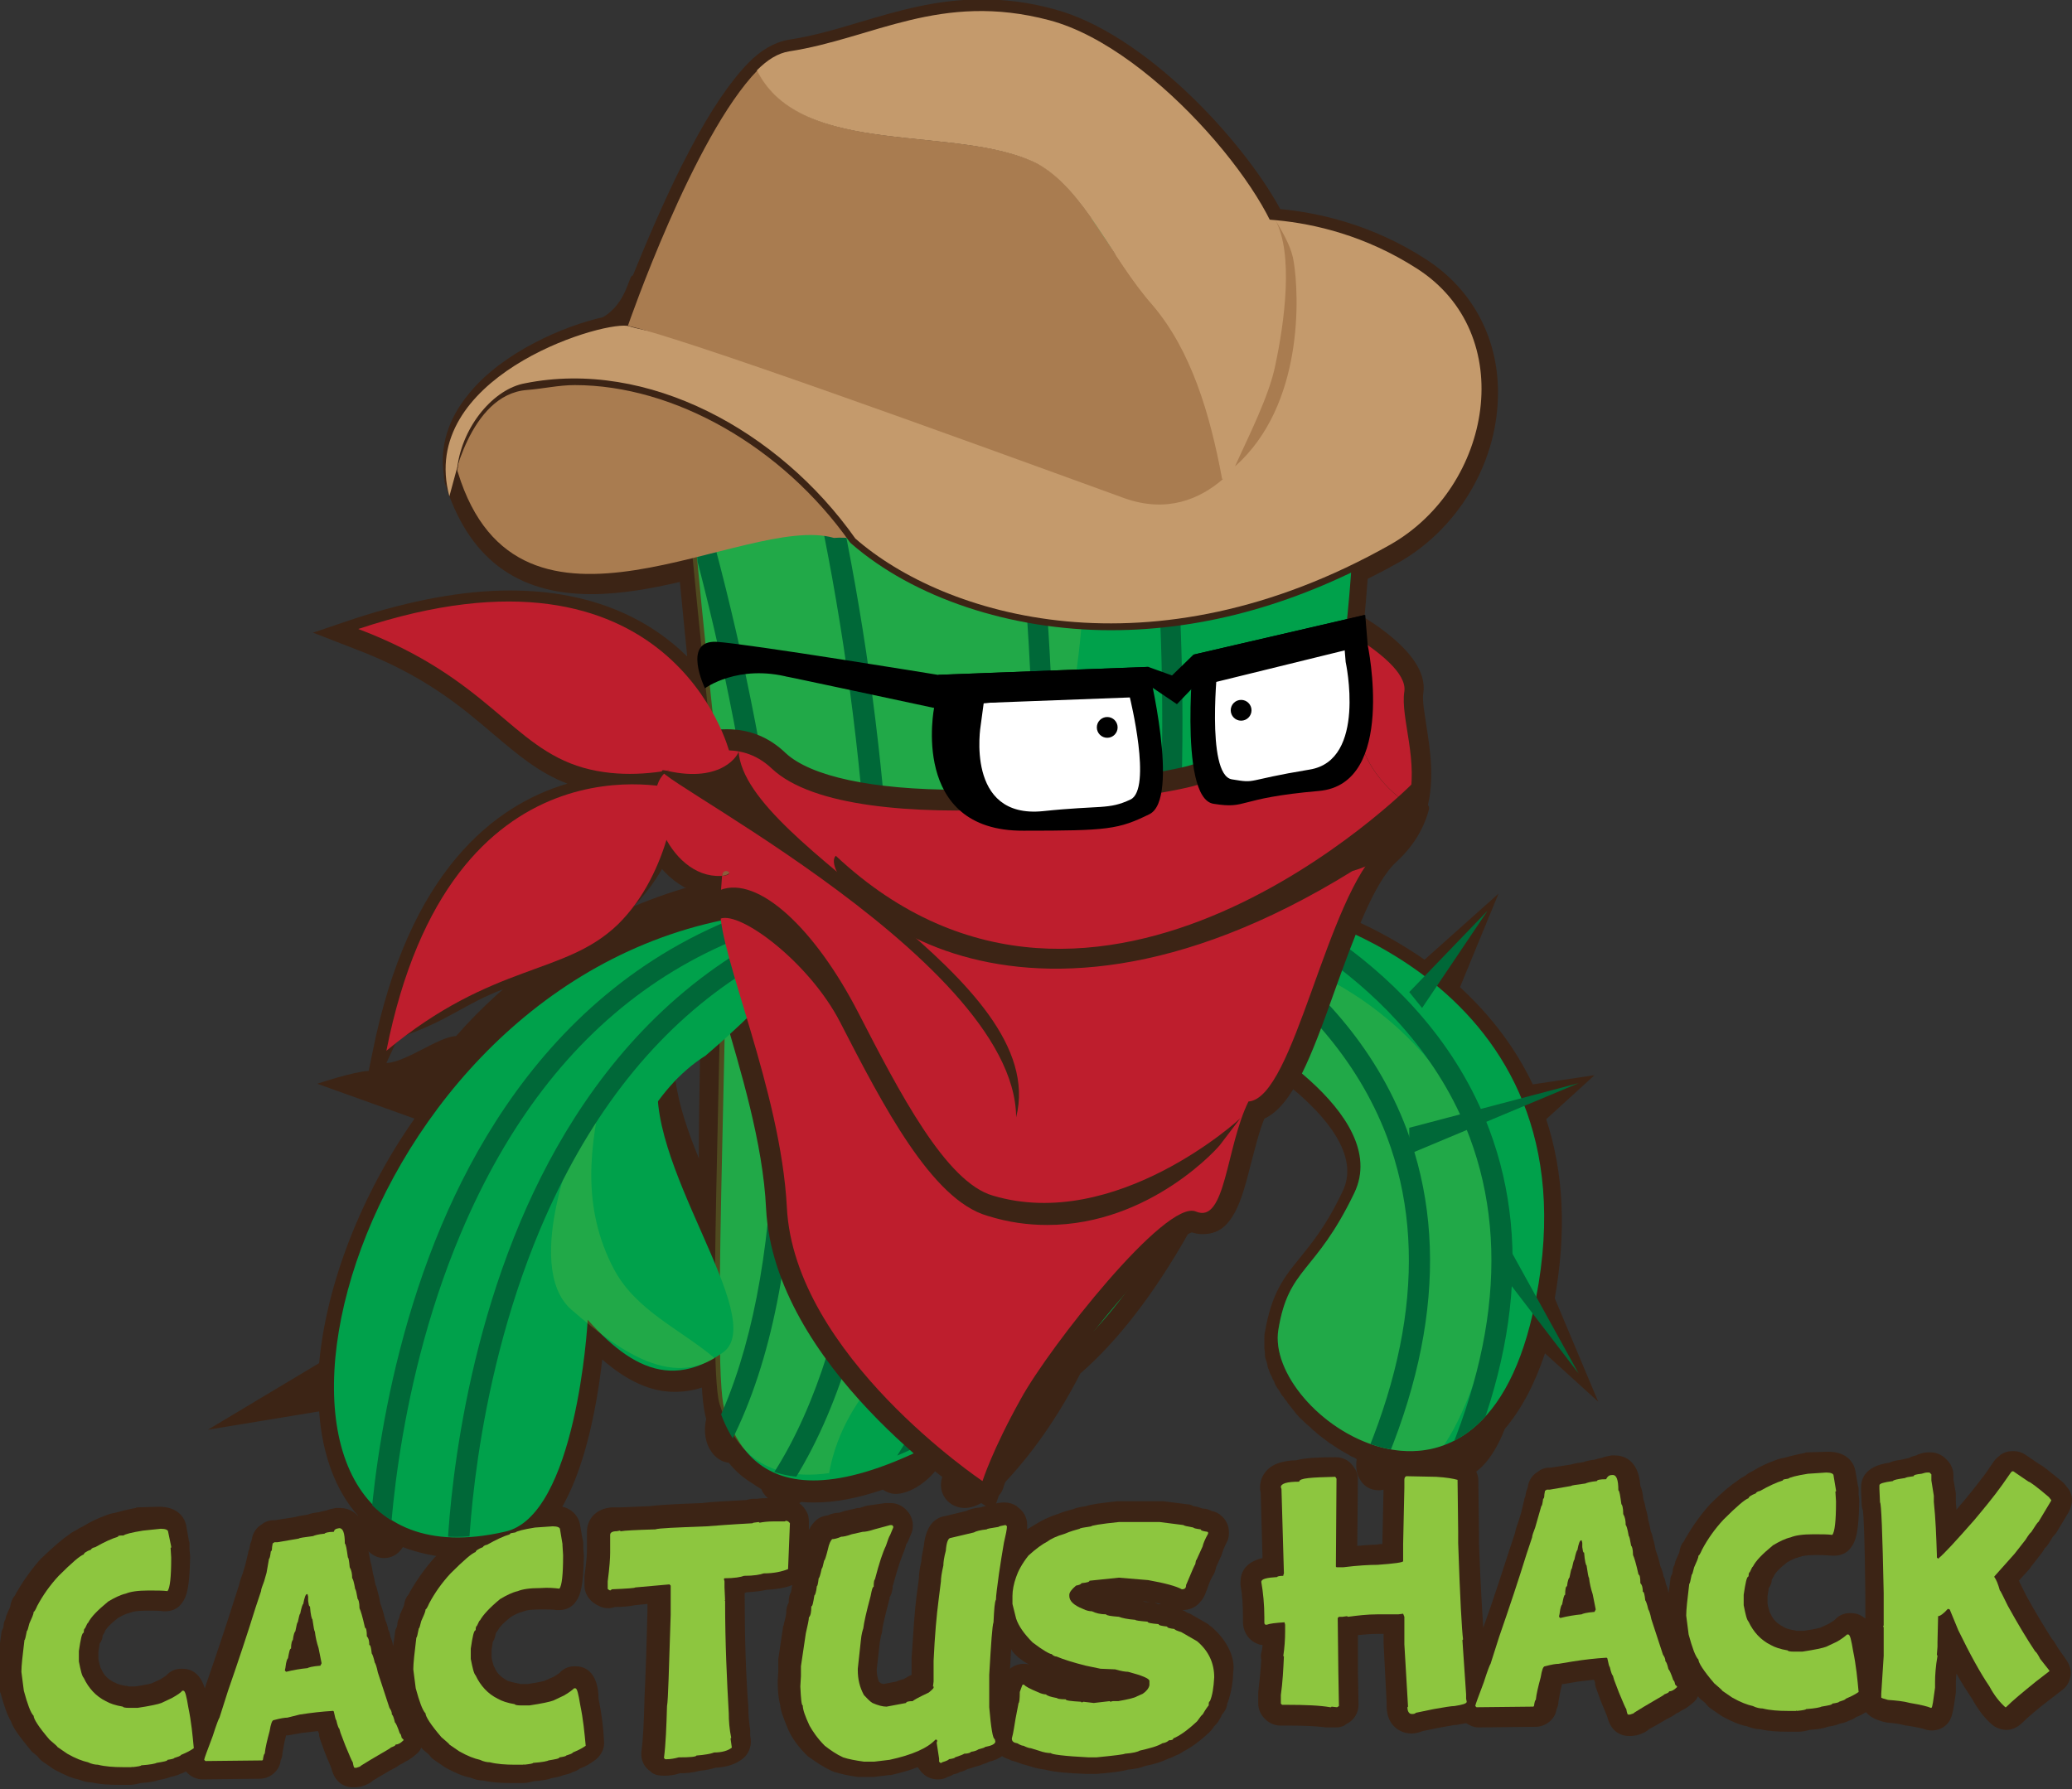 <?xml version="1.0" encoding="utf-8"?>
<!-- Generator: Adobe Illustrator 18.1.1, SVG Export Plug-In . SVG Version: 6.00 Build 0)  -->
<!DOCTYPE svg PUBLIC "-//W3C//DTD SVG 1.1//EN" "http://www.w3.org/Graphics/SVG/1.1/DTD/svg11.dtd">
<svg version="1.1" id="Layer_1" xmlns="http://www.w3.org/2000/svg" xmlns:xlink="http://www.w3.org/1999/xlink" x="0px" y="0px"
	 viewBox="0 0 338.9 292.7" enable-background="new 0 0 338.9 292.7" xml:space="preserve">
<rect x="0" y="0" width="338.9" height="292.7" fill="#333333" stroke="none"/>
<g>
	<g>
		<path fill="#3C2415" d="M94.1,272.6h-0.2c-0.9,0-1.8,0.4-2.4,1.1c-0.1,0.1-0.3,0.2-0.9,0.6L89,275c-0.1,0-0.6,0.2-2.7,0.5l-1.1,0
			c-0.2,0-0.3-0.1-0.5-0.1c-1.1-0.2-1.5-0.4-1.6-0.4c-0.1,0-0.2-0.1-0.2-0.1c-0.9-0.5-1.6-1.1-2-2.1c-0.1-0.1-0.1-0.2-0.2-0.4
			c0-0.2-0.2-0.5-0.3-1.3l0-1.2c0.1-0.7,0.2-1.1,0.2-1.3c0.3-0.4,0.4-0.9,0.5-1.4c0,0,0,0,0,0c0.1-0.2,0.3-0.4,0.4-0.6
			c0,0,0.3-0.7,2.1-2.1c0.7-0.4,1.3-0.7,1.8-0.8c0.2-0.1,0.4-0.1,0.6-0.2c0,0,0.6-0.2,2.3-0.2h0.3c1,0,1.8,0,2.4,0.1
			c0.1,0,0.3,0,0.5,0c1.1,0,2.1-0.5,2.7-1.4c0.8-1.1,1.2-2.6,1.3-7.4v-0.2c0-0.1-0.1-1.1-0.1-1.1c0-0.2,0-0.4,0-0.6l0-0.2
			c0-0.2,0-0.4-0.1-0.6l-0.4-2.3c-0.2-1.4-1.3-3.3-4.5-3.3c0,0-3.3,0.1-3.3,0.1c-0.2,0-0.4,0-0.5,0.1c-1.6,0.3-2.7,0.6-3.4,0.8
			c-0.7,0.1-1.2,0.3-1.7,0.5c-1.1,0.4-2.2,0.9-3.5,1.7c-0.4,0.2-0.8,0.4-1.1,0.6c-0.4,0.2-0.9,0.5-1.4,0.9c-0.9,0.6-2.2,1.7-4.4,3.8
			c0,0-0.1,0.1-0.1,0.1c-1.6,1.8-2.9,3.7-4,5.6c0,0.1-0.1,0.2-0.1,0.2c0,0.1-0.1,0.1-0.1,0.2c-0.4,0.4-0.6,1-0.7,1.6
			c0,0.1-0.1,0.4-0.4,1c-0.1,0.2-0.2,0.5-0.3,0.7c0,0.2-0.1,0.3-0.1,0.5c-0.2,0.3-0.3,0.7-0.3,1c0,0.2-0.1,0.4-0.1,0.5
			c-0.2,0.3-0.3,0.7-0.3,1c-0.1,0.8-0.2,1.5-0.3,2.1c-0.1-0.6-0.2-1-0.4-1.4c-0.1-0.5-0.2-1-0.4-1.3c-0.1-0.6-0.3-1.2-0.5-1.6
			c-0.3-1.3-0.6-2.2-0.8-2.7c-0.1-0.5-0.2-1.2-0.4-1.8c-0.1-0.4-0.2-0.9-0.4-1.3c-0.1-0.5-0.2-1.1-0.4-1.8c-0.1-0.6-0.2-1.3-0.4-1.9
			c-0.1-0.5-0.2-1-0.3-1.6c-0.1-0.8-0.2-1.6-0.5-2.2c-0.3-4.5-3-5-4.3-5c-0.2,0-0.3,0-0.5,0c-0.6,0.1-1.1,0.2-1.6,0.4
			c-0.5,0.1-0.9,0.2-1.3,0.3c-0.8,0.1-1.3,0.2-1.8,0.4c-0.7,0.1-1.4,0.2-2.1,0.4l-3.2,0.5l-0.2,0c-0.7,0-1.4,0.2-2,0.7l-0.3,0.2
			c-0.7,0.5-1.2,1.4-1.3,2.2l-0.1,0.4c-0.2,0.3-0.2,0.7-0.3,1.1c0,0,0,0.1,0,0.1c-0.1,0.2-0.2,0.4-0.2,0.6l-0.5,2.1l-0.4,1.3
			c-0.3,0.8-0.5,1.4-0.6,1.9l-0.8,2.5c-1.3,4.1-2.8,8.6-4.5,13.5l-0.3,0.9c-0.5-1.6-1.5-3.2-3.7-3.2l-0.2,0c-0.9,0-1.8,0.4-2.4,1.1
			c-0.1,0.1-0.3,0.2-0.9,0.6l-1.5,0.7c-0.1,0-0.6,0.2-2.7,0.5l-1.1,0c-0.2-0.1-0.3-0.1-0.5-0.1c-1.1-0.2-1.5-0.4-1.6-0.5
			c-0.1,0-0.2-0.1-0.3-0.1c-0.9-0.5-1.6-1.1-2-2.1c-0.1-0.1-0.1-0.2-0.2-0.4c0-0.2-0.2-0.5-0.3-1.3l0-1.2c0.1-0.7,0.2-1.1,0.2-1.3
			c0.3-0.4,0.5-0.9,0.5-1.4c0,0,0,0,0,0c0.2-0.2,0.3-0.4,0.4-0.7c0,0,0.3-0.7,2.1-2.1c0.7-0.4,1.3-0.7,1.8-0.8
			c0.2-0.1,0.4-0.1,0.6-0.2c0,0,0.6-0.2,2.3-0.2h0.3c1,0,1.8,0,2.4,0.1c0.2,0,0.3,0,0.4,0c1.1,0,2.1-0.5,2.7-1.4
			c0.8-1.1,1.2-2.6,1.3-7.4l0-0.2c0-0.1-0.1-1.1-0.1-1.1c0-0.2,0-0.4,0-0.6l0-0.2c0-0.2,0-0.4-0.1-0.6l-0.4-2.3
			c-0.2-1.4-1.3-3.3-4.5-3.3c0,0-3.3,0.1-3.3,0.1c-0.2,0-0.4,0-0.5,0.1c-1.6,0.3-2.7,0.6-3.4,0.8c-0.7,0.1-1.2,0.3-1.7,0.5
			c-1.1,0.4-2.2,0.9-3.5,1.7c-0.4,0.2-0.8,0.4-1.1,0.6c-0.4,0.2-0.9,0.5-1.4,0.9c-0.9,0.6-2.2,1.7-4.4,3.8c0,0-0.1,0.1-0.1,0.1
			c-1.6,1.8-2.9,3.7-4,5.6c0,0.1-0.1,0.2-0.1,0.2c0,0.1-0.1,0.1-0.1,0.2c-0.4,0.4-0.6,1-0.7,1.6c0,0.1-0.1,0.4-0.4,1
			c-0.1,0.2-0.2,0.5-0.3,0.7c0,0.2-0.1,0.3-0.1,0.5c-0.2,0.3-0.3,0.7-0.3,1c0,0.2-0.1,0.4-0.1,0.5c-0.2,0.3-0.3,0.7-0.3,1
			c-0.4,2.7-0.6,4.5-0.6,5.7c0,0.1,0,0.3,0,0.4l0.4,3.1c0,0.1,0,0.3,0.1,0.4c0.6,2.2,1.1,3.6,1.7,4.6c0.4,1.2,1.4,2.5,3.2,4.7
			c0.1,0.2,0.3,0.3,0.5,0.5c0.4,0.3,0.6,0.5,0.7,0.6c0.2,0.3,0.5,0.6,0.8,0.8l1.6,1.1c0.1,0.1,0.2,0.1,0.3,0.2
			c1.5,0.8,2.8,1.4,3.9,1.6c0.8,0.3,1.5,0.5,2.2,0.5c1.3,0.3,2.8,0.4,4.4,0.4c0,0,1.6,0,1.6,0c0.1,0,0.2,0,0.3,0
			c0.4,0,1-0.1,1.7-0.3c1.3-0.1,2.2-0.2,3-0.5c0.5-0.1,1.2-0.2,1.9-0.5c0.5-0.1,1-0.2,1.6-0.5c0.3-0.1,0.6-0.2,0.9-0.4
			c0,0,0.1,0.1,0.1,0.1l0.2,0.2c0.6,0.6,1.5,1,2.4,1c0,0,9.4-0.1,9.4-0.1c0.9,0,1.8-0.4,2.4-1l0.1-0.1c0.5-0.5,0.8-1.1,0.9-1.8
			c0,0,0,0,0-0.1c0.2-0.4,0.3-0.8,0.3-1.2c0.1-0.5,0.2-1.4,0.6-2.9c0.1,0,0.2,0,0.3,0l2.3-0.4c0.9-0.1,1.7-0.2,2.6-0.3
			c0.1,0.2,0.2,0.4,0.2,0.6l0,0.2c0,0.1,0.1,0.2,0.1,0.4l0.8,2.2c0.5,1.3,0.9,2.1,1.1,2.7c0.7,2.8,2.7,3.1,3.5,3.1c0,0,0.4,0,0.4,0
			c0.3,0,0.6-0.1,0.9-0.1l0.6-0.2c0.5-0.2,1-0.4,1.4-0.8c0.2-0.1,0.5-0.3,1-0.6l1.7-1c0.6-0.3,1.2-0.6,1.7-1
			c0.3-0.1,0.6-0.3,0.9-0.5c0.7-0.3,1.3-0.8,2-1.4c0.3-0.3,0.5-0.6,0.6-0.9c0,0,0.1,0.1,0.1,0.1c0.1,0.2,0.3,0.3,0.5,0.5
			c0.4,0.3,0.6,0.5,0.7,0.6c0.2,0.3,0.5,0.6,0.8,0.8l1.6,1.1c0.1,0.1,0.2,0.1,0.3,0.2c1.5,0.8,2.8,1.4,4,1.6
			c0.7,0.3,1.5,0.5,2.2,0.5c1.3,0.3,2.8,0.4,4.4,0.4c0,0,1.6,0,1.7,0c0.1,0,0.2,0,0.4,0c0.4,0,1-0.1,1.7-0.3
			c1.3-0.1,2.2-0.2,2.9-0.5c0.6-0.1,1.3-0.2,2-0.5c0.4-0.1,1-0.2,1.5-0.5c0.4-0.1,0.8-0.3,1.2-0.6c0.9-0.3,1.7-0.8,2.5-1.4
			c0.9-0.7,1.5-1.8,1.4-3c-0.1-2.2-0.4-4.6-0.9-7C97.9,276.1,97.4,272.6,94.1,272.6z"/>
		<path fill="#3C2415" d="M198.1,266.1c-0.2-0.1-0.3-0.2-0.5-0.4l-2.6-1.5c-0.3-0.2-0.6-0.3-0.9-0.4c-0.2-0.2-0.5-0.3-0.7-0.4
			c1.1,0,2.1-0.4,2.8-1.2c0.5-0.5,0.9-1.2,1.1-1.9l0.1-0.2c0-0.1,0.1-0.2,0.1-0.3c0.4-1.2,0.7-1.7,0.8-1.9c0.3-0.4,0.5-0.9,0.6-1.5
			l0.9-2c0.1-0.2,0.1-0.4,0.2-0.6c0,0,0.1-0.4,0.6-1.4c0.3-0.5,0.4-1,0.4-1.6v-0.2c0-0.9-0.4-1.8-1-2.4l-0.1-0.1
			c-0.5-0.5-1.1-0.8-1.7-0.9c-0.4-0.2-0.9-0.4-1.4-0.4c0,0-0.1,0-0.1,0c-0.3-0.1-0.6-0.2-0.9-0.3c-0.2,0-0.4-0.1-0.6-0.1
			c-0.3-0.2-0.7-0.3-1-0.3l-3.9-0.5c-0.2,0-0.3,0-0.5,0c0,0-6.7,0-6.7,0c-0.1,0-0.2,0-0.4,0c-2.7,0.3-4.2,0.5-5.1,0.8
			c-0.6,0.1-1.4,0.2-2.1,0.5c-0.7,0.2-1.6,0.4-2.5,0.8c-1.6,0.5-2.7,1.1-3.5,1.6c-0.5,0.3-1,0.6-1.5,0.9c0-0.3,0-0.5,0-0.8
			c0-1.1-0.6-2.2-1.5-2.8l-0.2-0.2c-0.6-0.4-1.3-0.6-2-0.6c0,0-0.1,0-0.2,0c-0.4,0-1.2,0.1-2,0.4c-0.5,0.1-1.1,0.2-1.7,0.4
			c-1,0.1-1.8,0.3-2.4,0.6l-3.3,0.8c-1.4,0.2-3.2,1.1-3.6,4.9c-0.2,1.1-0.4,1.9-0.4,2.5c-0.3,1.3-0.4,2.1-0.4,2.8l-0.4,3
			c-0.3,2.3-0.5,5.6-0.8,10c0,0.1,0,0.1,0,0.2l0,2.6c-0.5,0.2-0.9,0.5-1.3,0.7c-0.4,0.1-0.8,0.2-1.2,0.4l-2.1,0.4
			c-0.1,0-0.2-0.1-0.4-0.1c-0.1-0.1-0.2-0.2-0.3-0.2c-0.3-0.7-0.4-1.4-0.4-2.1l0.5-4.4c0.1-0.7,0.2-1,0.2-1.1
			c0.1-0.3,0.2-0.6,0.2-0.9c0-0.4,0.3-1.7,1.1-4.8c0-0.1,0.1-0.2,0.1-0.3c0-0.1,0-0.2,0-0.3c0.3-0.4,0.4-0.9,0.5-1.5
			c0-0.1,0-0.2,0-0.3c0-0.1,0.1-0.2,0.1-0.3c0.9-3.3,1.4-4.5,1.6-5c0.1-0.2,0.1-0.3,0.2-0.5c0.2-0.6,0.3-0.9,0.3-1
			c0.1-0.2,0.2-0.3,0.3-0.5l0.5-1.2c0.2-0.4,0.3-0.9,0.3-1.3v-0.2c0-0.9-0.4-1.8-1-2.4l-0.2-0.2c-0.6-0.6-1.5-1-2.4-1
			c0,0-0.4,0-0.4,0c-0.2,0-0.3,0-0.5,0l-2.8,0.4c-0.2,0-0.4,0.1-0.5,0.1c-0.6,0.2-0.9,0.3-0.9,0.3c-0.2,0-0.5,0-0.7,0.1l-1.8,0.4
			c-0.1,0-0.2,0.1-0.3,0.1c-0.5,0.2-0.7,0.2-0.8,0.2c-0.4,0-0.7,0.1-1.1,0.2c-0.3,0.1-0.4,0.2-0.5,0.2c-0.7,0.1-1.3,0.3-1.8,0.7
			c-0.6,0.5-1,1.1-1.3,1.7l0-1.3c0-0.7-0.1-1.3-0.5-1.9c-0.8-1.3-2.1-2-3.6-2c-0.2,0-0.4,0-0.6,0l-0.2,0l-1.6,0c-0.8,0-1.4,0-2,0.1
			c-0.1,0-0.2,0-0.3,0c-0.1,0-0.2,0-0.2,0c-0.5,0-0.9,0.1-1.2,0.2c-3.5,0.2-5.9,0.3-7.3,0.5c-5.9,0.2-7.7,0.4-8.5,0.5
			c-2.7,0.1-4.1,0.2-4.9,0.2c-0.1,0-0.3,0-0.4,0c-0.2,0-0.4,0-0.6,0l-0.3,0c-2.8,0.2-4.1,2.1-4.1,4l0,2.9c0,0.4,0,1.5-0.4,4.3
			c0,0.1,0,0.3,0,0.4l0,1.2c0,0.3,0,0.5,0.1,0.8c0.2,0.8,0.8,1.9,2.4,2.6c0.4,0.2,0.9,0.3,1.4,0.3c0.4,0,0.8-0.1,1.1-0.2
			c1.2,0,2.3-0.1,3.3-0.3v0l2-0.2l0,1.1c-0.3,11.8-0.5,14.1-0.5,14.5c0,0.1,0,0.3,0,0.4c-0.1,3.3-0.2,6.1-0.5,8.2
			c-0.1,1.3,0.4,2.5,1.5,3.2l0.2,0.2c0.6,0.4,1.2,0.5,1.9,0.5c0,0,0.3,0,0.3,0c0.7,0,1.5-0.1,2.4-0.4c1.1,0,2.2-0.1,3.2-0.4
			c1.1-0.1,2-0.3,2.6-0.5c1.9-0.1,3.4-0.6,4.5-1.5c0.9-0.7,1.4-1.9,1.3-3.1l-0.1-0.7c0-0.3,0-0.6,0-0.9c-0.2-1.3-0.3-2.4-0.3-3.5
			c0-0.1,0-0.1,0-0.2c-0.4-5.2-0.6-11.3-0.6-18.1c0,0,0-0.6,0-0.6c0.1,0,0.2-0.1,0.3-0.1c1.4-0.1,2.4-0.2,3.2-0.4
			c1.7-0.1,3.1-0.3,4.3-0.8c0,0.1-0.1,0.3-0.1,0.4c0,0.3-0.1,0.5-0.1,0.7c-0.3,0.5-0.4,1.1-0.4,1.6c0,0.1,0,0.1,0,0.2
			c-0.3,0.5-0.4,1-0.4,1.6c0,0,0,0.5-0.4,1.9c0,0.1,0,0.2-0.1,0.3l-0.8,5.4c0,0.2,0,0.3,0,0.5l0,1.5l-0.1,1.6c0,0.1,0,0.2,0,0.2
			c0,1.2,0.1,2.6,0.4,3.7c0.1,1.1,0.6,2.3,1.3,4c0.6,1.4,1.6,2.8,3.1,4.3c0.1,0.1,0.2,0.2,0.4,0.3c1.1,0.8,2.3,1.6,3.6,2.2
			c0.2,0.1,0.3,0.1,0.5,0.2c1,0.3,2.3,0.6,3.8,0.8c0.2,0,0.3,0,0.5,0c0,0,1.7,0,1.7,0c0.1,0,0.3,0,0.4,0l2.5-0.3c0.1,0,0.2,0,0.3,0
			c1.7-0.4,3.2-0.8,4.4-1.3c0.2,0.3,0.4,0.5,0.6,0.8l0.2,0.2c0.6,0.6,1.5,1,2.4,1c0,0,0.2,0,0.2,0c0.5,0,1-0.1,1.5-0.4
			c0.3-0.1,0.6-0.2,0.9-0.4c0.4-0.1,0.8-0.2,1.1-0.4c0.5-0.1,0.9-0.3,1.3-0.5c0.5-0.1,0.9-0.3,1.3-0.4c0.4-0.1,0.8-0.2,1.2-0.4
			c0.3-0.1,0.7-0.2,1-0.4c0.9-0.2,1.5-0.5,2.1-0.9c0.3,0.2,0.7,0.4,1.1,0.5c0.3,0.2,0.7,0.3,1.1,0.4c0.6,0.2,1,0.4,1.5,0.5l1,0.3
			c0.9,0.3,1.6,0.4,2.3,0.5c1.5,0.4,3.8,0.6,6.7,0.7c0.1,0,0.1,0,0.2,0c0,0,1.3,0,1.3,0c0.1,0,0.2,0,0.3,0c2.5-0.2,4.1-0.4,5.1-0.7
			c1.2-0.1,2.1-0.3,2.8-0.6c1.6-0.3,2.8-0.7,3.8-1.2c0.4-0.1,0.8-0.3,1.2-0.5c0.5-0.2,0.9-0.4,1.3-0.7c1.2-0.6,2.6-1.6,4.2-3.1
			c0.2-0.2,0.4-0.4,0.6-0.7c0.1-0.1,0.1-0.2,0.2-0.3c0.3-0.3,0.6-0.6,0.8-1c0.2-0.4,0.4-0.6,0.4-0.8c0.4-0.5,0.8-1,0.9-1.7
			c0,0,0-0.1,0-0.1c0.5-1.3,0.9-2.9,1-5c0-0.1,0-0.1,0-0.2C202.1,271.2,200.7,268.3,198.1,266.1z M186.7,261.9l0.7,0.1
			c0.2,0,0.5,0.1,0.7,0.1c0,0-0.1,0-0.1,0c-0.5,0-0.8,0-0.9-0.1C186.9,261.9,186.8,261.9,186.7,261.9z M189.3,262.4
			c-0.1-0.1-0.3-0.1-0.4-0.2c0.4,0.1,0.7,0.1,0.9,0.2C189.8,262.5,189.4,262.4,189.3,262.4z M166.5,271.1c0.1,0.1,0.3,0.2,0.4,0.3
			c0.5,0.4,1,0.7,1.4,0.9c-0.2,0-0.4-0.1-0.6-0.1c0,0-0.3,0-0.3,0c-0.8,0-1.6,0.3-2.2,0.8c0.1-1.3,0.1-2.3,0.2-3.2
			C165.7,270.4,166.1,270.7,166.5,271.1z"/>
		<path fill="#3C2415" d="M336.6,269.6c-0.3-0.5-0.6-1.1-1-1.5c-1.2-1.9-2.6-4.2-4.1-6.9c-0.5-1-0.9-1.8-1.2-2.4
			c0-0.1,0-0.1-0.1-0.2l1.9-2.1c0-0.1,0.1-0.1,0.1-0.2l1.8-2.3c0.1-0.1,0.1-0.2,0.2-0.3c0.1-0.2,0.2-0.3,0.2-0.4
			c0.3-0.2,0.5-0.5,0.7-0.8c0.3-0.5,0.5-0.8,0.6-1c0.2-0.2,0.4-0.5,0.6-0.7l2.1-3.5c0.3-0.6,0.5-1.3,0.5-1.9c0-0.8-0.3-1.5-0.8-2.1
			l-0.4-0.5c-0.1-0.1-0.3-0.3-0.4-0.4c-2-1.6-3-2.5-3.8-2.9l-2.2-1.5c-0.6-0.4-1.2-0.6-1.9-0.6c0,0-0.3,0-0.3,0
			c-0.7,0-1.3,0.2-1.9,0.6l-0.2,0.2c-0.3,0.2-0.6,0.5-0.9,0.9l-1.3,1.9c-1.5,2-3,3.9-4.4,5.5c-0.1,0.2-0.3,0.3-0.4,0.5
			c0-0.5-0.1-0.9-0.1-1.4l0-0.8c0-0.2,0-0.4,0-0.5l-0.4-2.3l0-0.7c0-0.9-0.4-1.8-1-2.4l-0.3-0.3c-0.6-0.6-1.5-1-2.4-1
			c0,0-0.4,0-0.4,0c-0.5,0-1.2,0.1-2,0.5c-0.4,0.1-0.8,0.2-1.1,0.4c-0.4,0.1-0.9,0.2-1.3,0.3c-0.7,0.1-1.4,0.2-2,0.5
			c-1.6,0.2-4.6,1-4.6,4l0,0.6c0,0,0.1,2.3,0.1,2.3c0,0.3,0.1,0.6,0.2,0.9c0.1,0.8,0.3,3.7,0.4,13.8l0,3.9c-0.6-0.5-1.3-0.9-2.4-0.9
			h-0.2c-0.9,0-1.8,0.4-2.4,1.1c-0.1,0.1-0.3,0.2-0.9,0.6l-1.5,0.7c-0.1,0-0.6,0.2-2.7,0.5l-1.1,0c-0.2,0-0.3-0.1-0.5-0.1
			c-1.1-0.2-1.5-0.4-1.6-0.5c-0.1,0-0.2-0.1-0.2-0.1c-0.9-0.5-1.6-1.1-2-2.1c-0.1-0.1-0.1-0.2-0.2-0.4c0-0.2-0.2-0.5-0.3-1.3l0-1.2
			c0.1-0.7,0.2-1.1,0.2-1.3c0.3-0.4,0.5-0.9,0.5-1.4c0,0,0,0,0,0c0.1-0.2,0.3-0.4,0.4-0.7c0,0,0.3-0.7,2.1-2.1
			c0.7-0.4,1.3-0.7,1.8-0.8c0.2-0.1,0.4-0.1,0.6-0.2c0,0,0.6-0.2,2.3-0.2h0.3c1.2,0,2,0.1,2.4,0.1c0.1,0,0.3,0,0.4,0
			c1.1,0,2.1-0.5,2.7-1.4c0.8-1.1,1.2-2.6,1.3-7.3c0,0,0-0.3,0-0.4l-0.1-0.9c0-0.2,0-0.4,0-0.6l0-0.2c0-0.2,0-0.4-0.1-0.6l-0.4-2.3
			c-0.2-1.4-1.3-3.3-4.5-3.3c0,0-3.3,0.1-3.3,0.1c-0.2,0-0.4,0-0.5,0.1c-1.6,0.3-2.7,0.6-3.4,0.8c-0.7,0.1-1.2,0.3-1.7,0.5
			c-1.1,0.4-2.2,0.9-3.5,1.7c-0.4,0.2-0.8,0.4-1.1,0.7c-0.4,0.2-0.9,0.5-1.4,0.9c-0.9,0.6-2.2,1.6-4.4,3.8c0,0-0.1,0.1-0.1,0.1
			c-1.6,1.8-2.9,3.7-4,5.6c0,0.1-0.1,0.2-0.1,0.2c0,0.1-0.1,0.1-0.1,0.2c-0.4,0.4-0.6,1-0.7,1.6c0,0.1-0.1,0.4-0.4,1
			c-0.1,0.2-0.2,0.5-0.3,0.7c0,0.2-0.1,0.3-0.1,0.5c-0.2,0.3-0.3,0.7-0.3,1c0,0.2-0.1,0.4-0.1,0.5c-0.2,0.3-0.3,0.7-0.3,1
			c-0.1,0.8-0.2,1.5-0.3,2.1c-0.1-0.6-0.2-1-0.4-1.4c-0.1-0.5-0.2-1-0.4-1.3c-0.1-0.6-0.3-1.2-0.5-1.6c-0.3-1.3-0.6-2.2-0.8-2.7
			c-0.1-0.5-0.2-1.2-0.4-1.8c-0.1-0.4-0.2-0.9-0.4-1.3c-0.1-0.5-0.2-1.1-0.4-1.8c-0.1-0.6-0.2-1.3-0.4-1.8c-0.1-0.5-0.2-1.1-0.4-1.6
			c-0.1-0.8-0.2-1.6-0.5-2.2c-0.3-4.5-3-5-4.2-5c0,0-0.1,0-0.1,0c-0.1,0-0.3,0-0.4,0c-0.6,0.1-1.1,0.2-1.6,0.4
			c-0.5,0.1-0.9,0.2-1.2,0.3c-0.8,0.1-1.3,0.2-1.8,0.4c-0.7,0.1-1.4,0.2-2.1,0.4l-3.2,0.5h-0.2c-0.7,0-1.4,0.2-2,0.7l-0.3,0.2
			c-0.7,0.5-1.2,1.4-1.3,2.2l-0.1,0.4c-0.2,0.3-0.2,0.7-0.3,1.1c0,0,0,0.1,0,0.1c-0.1,0.2-0.2,0.4-0.2,0.6l-0.5,2.1l-0.4,1.3
			c-0.3,0.8-0.5,1.4-0.6,2l-0.8,2.4c-1.3,4-2.7,8.4-4.4,13.1c-0.1-1.9-0.4-5.8-0.7-13.8l0-1.9l-0.1-8.4c0-1.3-0.8-2.5-2-3.1
			c-1-0.4-2.4-0.7-4.6-0.8c-0.1,0-0.1,0-0.2,0c0,0-4.9-0.1-5-0.1c-0.4,0-0.8,0.1-1.2,0.2c-1.5,0.6-2.5,2.1-2.5,3.8l0,1.2l-0.2,9.2
			c-0.3,0-0.6,0-0.9,0.1c-0.9,0-1.9,0.1-3.2,0.2l0.1-10.8c0-0.8-0.2-1.5-0.7-2.1l-0.2-0.3c-0.6-0.8-1.6-1.3-2.7-1.3c0,0,0,0-0.1,0
			c-2.7,0-4.9,0.1-6.4,0.5c-1.1,0-2,0.2-2.7,0.4c-2.3,0.7-3.2,2.5-3.2,4c0,0.3,0,0.5,0.1,0.8l0.3,10.8c-3.1,0.7-3.6,2.7-3.6,3.9
			c0,0.2,0,0.4,0,0.5c0.3,1.6,0.4,3.3,0.4,5.3l0,0.7c0,1.7,1,3.2,2.6,3.7c0.2,0.1,0.4,0.1,0.6,0.1c0,0.5-0.1,0.9-0.2,1.3
			c-0.1,0.4-0.1,0.8,0,1.1c-0.1,1.8-0.3,3.6-0.5,5.4c0,0.1,0,0.3,0,0.4l0,1.4c0,0.9,0.4,1.8,1,2.4l0.2,0.2c0.6,0.6,1.5,1,2.4,1
			c0,0,1.4,0,1.4,0c2.6,0,4.6,0.1,6.1,0.3c0.2,0,0.4,0,0.6,0c0.2,0,0.3,0,0.5,0l0.2,0c0.1,0,0.2,0,0.3,0c0.5,0,1.1-0.1,1.5-0.4
			l0.3-0.2c1.2-0.6,1.9-1.8,1.9-3.1l-0.1-5.7l0-5.7c1-0.1,2.1-0.2,3.2-0.2l1,0l0,1.5c0,0.1,0.5,9.7,0.5,9.7c0,0.2,0,0.4,0,0.6
			c0,3.1,2.1,4.5,4.1,4.5c0,0,0,0,0,0c0.6,0,1.3-0.2,1.8-0.4l2.4-0.5c2.2-0.4,2.8-0.5,2.8-0.5c0.1,0,0.2,0,0.3,0
			c0.6-0.1,1.1-0.2,1.6-0.3c0.6,0.4,1.3,0.7,2,0.7c0,0,9.4-0.1,9.4-0.1c0.9,0,1.8-0.4,2.4-1l0.1-0.1c0.5-0.5,0.8-1.1,0.9-1.8
			c0,0,0,0,0,0c0.2-0.4,0.3-0.8,0.3-1.2c0.1-0.5,0.2-1.4,0.6-2.9c0.1,0,0.2,0,0.3,0l2.3-0.4c0.9-0.1,1.7-0.2,2.6-0.3
			c0.1,0.2,0.2,0.4,0.2,0.6l0,0.2c0,0.1,0.1,0.3,0.1,0.4l0.8,2.2c0.5,1.3,0.9,2.1,1.1,2.7c0.7,2.8,2.7,3.1,3.5,3.1c0,0,0.4,0,0.4,0
			c0.3,0,0.6-0.1,0.9-0.1l0.6-0.2c0.5-0.2,1-0.4,1.4-0.8c0.2-0.1,0.5-0.3,1.1-0.6l1.7-1c0.6-0.3,1.2-0.6,1.7-1
			c0.3-0.1,0.6-0.3,0.9-0.5c0.7-0.3,1.3-0.8,2-1.4c0.3-0.3,0.5-0.6,0.6-0.9c0,0,0.1,0.1,0.1,0.1c0.1,0.2,0.3,0.3,0.5,0.5
			c0.4,0.3,0.6,0.5,0.7,0.6c0.2,0.3,0.5,0.6,0.8,0.8l1.6,1.1c0.1,0.1,0.2,0.1,0.3,0.2c1.5,0.8,2.8,1.4,4,1.6
			c0.8,0.3,1.5,0.5,2.2,0.5c1.3,0.3,2.8,0.4,4.4,0.4c0,0,1.6,0,1.6,0c0.1,0,0.2,0,0.4,0c0.4,0,1-0.1,1.7-0.3
			c1.3-0.1,2.2-0.2,2.9-0.5c0.6-0.1,1.3-0.2,2-0.5c0.4-0.1,1-0.2,1.5-0.5c0.4-0.1,0.8-0.3,1.2-0.6c0.6-0.2,1.1-0.5,1.6-0.8
			c0.9,1.1,2.3,1.4,2.9,1.6c0.2,0,0.4,0.1,0.5,0.1c1.1,0.1,2.1,0.2,3.1,0.5c0.1,0,0.1,0,0.2,0c1.9,0.3,2.5,0.5,2.6,0.5
			c0.5,0.2,1,0.3,1.5,0.3c0,0,0,0,0,0c0.6,0,1.3-0.2,1.8-0.5c1.5-1,1.6-2.2,2.1-5.7c0-0.1,0-0.3,0-0.4l0-0.9c0-0.5,0-1.1,0.1-1.8
			c0.9,1.6,1.8,3,2.6,4.2c1,1.8,2.1,3.2,3.3,4.2c0.6,0.5,1.5,0.8,2.3,0.8c0,0,0,0,0,0c0.9,0,1.7-0.4,2.4-1c1-1,2.5-2.3,4.6-3.9
			l2.2-1.7c0.8-0.6,1.3-1.7,1.3-2.7c0-0.8-0.3-1.5-0.7-2.1L336.6,269.6z"/>
	</g>
	<path fill="#3C2415" d="M254.3,212.4c1.9-10.7,1.5-20.5-1.4-29.3l7.9-7.2l-10.1,1.5c-2.8-5.9-6.8-11.2-11.9-15.9l6.3-15.3L233,157
		c-3.9-2.7-7.8-4.8-10.9-6.2c1.5-3.6,3.6-7.7,5.8-9.8c2.5-2.3,4.2-5,5.1-8.1c1.3-4.7,0.5-9.4-0.1-13.2c-0.4-2.2-0.7-4.2-0.5-5.6
		c0.5-3.5-2.5-7.2-9.4-11.5c0.3-2.7,0.5-5.3,0.7-7.9c1.8-0.9,3.5-1.8,5.1-2.7c9.5-5.4,15.9-15.9,16.2-26.9c0.3-9.4-4-17.7-11.8-22.7
		c-8.8-5.7-17.6-7.6-23.8-8.2c-6.2-11.4-22.3-28.8-37-32.7c-4-1.1-7.9-1.6-11.8-1.6c-7.5,0-13.8,1.9-19.9,3.7
		c-4,1.2-7.7,2.3-11.7,2.9c-2.3,0.4-4.6,1.7-6.7,3.9c-2.9,3-6.1,7.7-9.4,14l-1.4,2.7c-3.2,6.4-6,13.1-8,18c-0.6-0.4-0.9,4.5-4.9,6.8
		c-6.3,1.4-16.4,5.7-21.9,12.5c-3.4,4.1-4.8,8.6-4.1,13.3l0,0.2c0,0.2,0,0.4,0.1,0.6l0,0.2l0,0.1c3.8,12.4,11.7,18.4,24,18.4
		c4.8,0,9.8-0.9,14.5-2c0.4,4.1,0.8,8.2,1.2,12.2c-5.9-5.8-15.1-10.8-29-10.8c-7.6,0-16.2,1.6-25.4,4.6l-6.8,2.3l6.7,2.6
		c11.4,4.3,17.4,9.4,22.8,14c3.9,3.3,7.4,6.3,12.1,8.1c-11.9,3.5-26,14.3-31.9,44.1l-0.6,2.9c-2.5,0.1-8.4,2.1-8.4,2.1l15.9,5.7
		c-8.7,12.4-14.4,27-15.6,40L34,233.9l18.2-3c0.5,7.1,2.7,12.9,6.3,17c-0.1,2.5,0.5,4.5,1.6,5.7c0.7,0.8,1.7,1.3,2.7,1.3
		c1.1,0,2.3-0.5,3.1-1.8c1.3,0.5,2.7,0.9,4.1,1.2c0.5,0.1,1.1,0.2,1.6,0.3c0.2,0.3,0.4,0.5,0.6,0.8c0.8,0.8,1.9,1.3,3,1.3
		c1.6,0,2.9-0.8,3.7-2.1c1.5-0.2,2.9-0.4,4.4-0.7c10.5-2.1,14.1-21.5,15.2-31.5c4,3.5,7.9,5.3,11.8,5.3c1.5,0,3-0.2,4.5-0.7
		c0.2,3.2,0.5,4.4,0.7,5.1c0,0,0,0.1,0,0.1c-0.5,2.1,0,4.1,0.8,5.2c0.7,1.1,1.8,1.8,2.9,1.9c1.1,1.4,2.4,2.5,3.9,3.4
		c0.4,0.3,0.9,0.6,1.4,0.9c0.1,0.1,0.1,0.2,0.2,0.4c0.9,1.6,2.7,2.3,4.2,2.3c0.8,0,1.6-0.2,2.2-0.6c0.7,0.1,1.4,0.1,2.2,0.1
		c3.3,0,7-0.7,11.1-2.1c0.6,0.4,1.3,0.7,2.1,0.7c1.9,0,4.6-1.4,6.6-3.9c0.4,0.3,0.7,0.6,1.1,0.9c-0.4,1-0.4,2.1,0,3
		c0.6,1.4,2,2.3,3.6,2.3c0.7,0,1.6-0.2,2.7-0.8l2,1.3l1.1-3.2c0,0,0.1-0.4,0.4-1.1c4.7-4.9,9-11,12.7-18.2
		c6.2-5.4,12.1-13.1,17.6-22.8c0.5-0.3,0.8-0.4,1-0.4c0.6,0.2,1.2,0.3,1.8,0.3c4.4,0,5.6-5,7.1-10.9c0.7-2.7,1.4-5.5,2.3-7.8
		c2-0.8,3.6-2.8,4.9-5c5.2,4.3,11.1,10.9,8.2,16.8c-2.7,5.7-5,8.4-7,10.9c-2.6,3.2-4.6,5.7-5.7,12.1c-0.1,0.4-0.1,0.7-0.1,1.1l0,0.3
		c0,0.3,0,0.5,0,0.9c0,0.1,0,0.2,0,0.2c0,0.4,0.1,0.7,0.1,1.1l0,0.2c0,0.3,0.1,0.6,0.2,0.9l0.1,0.3c0.1,0.3,0.1,0.6,0.2,0.9l0.1,0.2
		c0.1,0.3,0.2,0.7,0.4,1l0.1,0.2c0.1,0.3,0.2,0.5,0.4,0.8l0.1,0.3c0.1,0.3,0.3,0.6,0.5,0.9l0.1,0.1c0.2,0.3,0.4,0.7,0.6,1l0.2,0.2
		c0.2,0.3,0.3,0.5,0.6,0.8l0.1,0.2c0.5,0.6,1,1.3,1.5,1.9l0.2,0.2c0.2,0.3,0.5,0.5,0.8,0.8l0.1,0.1c0.3,0.3,0.6,0.6,1,0.9
		c0.3,0.3,0.6,0.6,0.9,0.8l0.2,0.2c0.7,0.6,1.4,1.1,2.2,1.7c0.4,0.2,0.7,0.5,1.1,0.7l0.1,0.1c0.8,0.5,1.6,0.9,2.4,1.4
		c0.3,0.1,0.5,0.2,0.8,0.4c-0.2,1.4,0,2.6,0.7,3.6c0.7,1,1.7,1.5,2.9,1.5c1.6,0,3.2-1.1,4.3-3c0.5,0,1.1,0.1,1.6,0.1
		c0.7,0,1.5,0,2.2-0.1c0.9-0.1,1.7-0.3,2.6-0.5c0,0.1,0.1,0.1,0.1,0.1c0.6,0.9,1.5,1.3,2.6,1.3c2.9,0,5.7-3.9,7.2-7.9
		c2.7-3.2,4.9-7.3,6.6-12.4l8.7,7.9L254.3,212.4z M114.5,172.5c-0.1,6.1-0.2,11.8-0.2,17c-1.8-4.4-3.3-8.8-3.8-12.7
		C111.8,175.1,113.1,173.7,114.5,172.5z M110.1,138.5c1.5,1.4,3.2,2.4,5,2.9c0,1,0,2-0.1,3.1c-0.1,0-0.2,0.1-0.4,0.1
		c-3.7,0.9-7.4,2.2-11,3.7C106.3,145.6,108.5,142.3,110.1,138.5z M65.1,169.8c8.4-2.8,10.8-5.6,17.3-8c0,0,6.1-4.8,6.1-4.9
		c-5,3.6-9.7,7.8-13.9,12.6c-2.9,0.1-8.2,4.3-11.4,4.4L65.1,169.8z"/>
	<path fill="#00A14B" d="M211.4,149.1c0,0,51.5,11.9,39.3,65.8c-9.2,40.6-44,16.6-41.6,2.6c1.7-10.3,6-9,12.4-22.3
		c6.4-13.2-19.2-26.9-19.2-26.9L211.4,149.1z"/>
	<path opacity="0.24" fill="#8DC63F" d="M236.2,236.4c2.2-3.3,3.8-7.2,5-10.6c2.8-8.6,4.5-17.9,3.6-27c-1.9-19.7-18.2-37-36.9-42.3
		l-5.6,11.8c0,0,25.6,13.7,19.2,26.9c-6.4,13.3-10.7,12-12.4,22.3C207.5,227.1,223.2,241.3,236.2,236.4z"/>
	<polygon fill="#006838" points="230.5,162.3 243.3,149 232.6,164.9 	"/>
	<polygon fill="#006838" points="230.5,184.5 258.2,177.2 230.5,188.8 	"/>
	<polygon fill="#006838" points="247.1,204.6 258.2,224.7 247.1,210.2 	"/>
	<g>
		<defs>
			<path id="SVGID_1_" d="M211.4,149.1c0,0,51.5,11.9,39.3,65.8c-9.2,40.6-44,16.6-41.6,2.6c1.7-10.3,6-9,12.4-22.3
				c6.4-13.2-19.2-26.9-19.2-26.9L211.4,149.1z"/>
		</defs>
		<clipPath id="SVGID_2_">
			<use xlink:href="#SVGID_1_"  overflow="visible"/>
		</clipPath>
		<path clip-path="url(#SVGID_2_)" fill="#006838" d="M233.9,252.2l-3-1.6c13.2-24.3,16.4-46,9.5-64.5
			c-10.1-26.9-38.5-37.8-38.8-37.9l1.2-3.2c1.2,0.5,30.2,11.5,40.8,39.8C250.9,204.3,247.7,227,233.9,252.2z"/>
		<path clip-path="url(#SVGID_2_)" fill="#006838" d="M220.4,252.2l-3-1.6c13.2-24.3,16.4-46,9.5-64.5
			c-10.1-26.9-38.5-37.8-38.8-37.9l1.2-3.2c1.2,0.5,30.2,11.5,40.8,39.8C237.4,204.3,234.2,227,220.4,252.2z"/>
	</g>
	<path fill="#3C2415" d="M230.3,134.9c-0.7,0-1.3-0.2-1.9-0.6c-4.9-3.2-8.4-8.1-9.6-13.4c-0.6-0.5-1.1-1-1.4-1.4
		c-0.5-0.2-1-0.6-1.3-1c-0.7-0.9-0.9-2.2-0.5-3.3c1.8-5.1-4-11.8-6.4-13.9c-1.2-1.1-1.5-3-0.6-4.4c0.6-1,1.7-1.6,2.8-1.6
		c0.5,0,0.9,0.1,1.4,0.3c7.9,3.5,21.1,10.5,20,17.8c-0.2,1.2,0.2,3.2,0.5,5.3c0.6,3.9,1.4,8.8,0.1,13.6c-0.3,1-1.1,1.9-2.1,2.3
		C231.1,134.9,230.7,134.9,230.3,134.9z"/>
	<path fill="#BE1E2D" d="M229.7,113.1c0.8-5.9-18.1-14.3-18.1-14.3s10.3,9.2,7.3,17.6c1.3-0.1,1.5,2.6,3,1.8
		c0.5,5.4,3.8,10.3,8.4,13.3C232.2,124.7,229,117.4,229.7,113.1z"/>
	<path fill="#00A14B" d="M112.9,56.2c-2.6,10.3,4.2,61.8,5.6,80.4c1.3,18.6-2.3,86.7,0,94c3,9.4,12,23.1,52.6-5.9
		c40.6-29.1,61.5-152.2,44.4-176.2C198.4,24.6,116.3,38.3,112.9,56.2z"/>
	<path opacity="0.24" fill="#8DC63F" d="M157.8,215.7c8.5-6.8-0.9-19.7,6-28.2c8.5-10.3,11.1-23.9,0-32.5
		c15-38.8,25.7-93.7-14.2-117.9c-19.5,3.4-36,10.4-37.5,18.2c-2.6,10.3,4.2,61.8,5.6,80.4c1.3,18.6-2.3,86.7,0,94
		c1.8,5.7,5.9,13,17.9,11.3c0.9-4.8,2.8-9.1,6.1-13.5C145,222.6,152.7,220,157.8,215.7z"/>
	<g>
		<defs>
			<path id="SVGID_3_" d="M111.6,58.4l6,80.5c0,0-2.3,84.3,0,91.5c3,9.1,12,22.5,52.6-5.8c40.6-28.3,61.6-148,44.5-171.3
				C197.5,30,121,28.9,111.6,58.4z"/>
		</defs>
		<clipPath id="SVGID_4_">
			<use xlink:href="#SVGID_3_"  overflow="visible"/>
		</clipPath>
		<path clip-path="url(#SVGID_4_)" fill="#006838" d="M150.2,249.3l-1.7-2.9c42.3-24.4,47.2-125.4,37.2-185.9
			c-4-24.4-9-31.7-11.1-32.1l0.7-3.2c6.8,1.4,11.2,19.7,13.7,34.8c4.2,25.1,6.7,66,1.4,105.2C186.3,195.4,176,234.4,150.2,249.3z"/>
		<path clip-path="url(#SVGID_4_)" fill="#006838" d="M142.9,248.6l-2.5-2.2c16.4-17.8,26.5-53.8,28.3-101.5
			c1.6-43.8-4.1-83.2-10.1-101.3c-3.5-10.6-6.2-11.9-7-12.1l0.7-3.2c3.5,0.7,6.6,5.4,9.5,14.3C175.2,83.2,182.1,206.2,142.9,248.6z"
			/>
		<path clip-path="url(#SVGID_4_)" fill="#006838" d="M126.9,246.5l-2.8-2c14.6-19.3,20.9-56.1,17.7-103.7
			c-2.9-43.7-12.6-82.4-20.4-99.8c-4.5-10.2-7.4-11.2-8.2-11.3l0.4-3.3c3.5,0.4,7.1,4.8,10.9,13.3
			C142.2,78.8,161.6,200.6,126.9,246.5z"/>
		<path clip-path="url(#SVGID_4_)" fill="#006838" d="M116.9,240.6l-2.9-1.7c12.8-20.4,16-57.6,8.8-104.8
			c-6.6-43.3-19.6-81.1-28.9-97.8c-5.4-9.8-8.3-10.6-9.1-10.6l0.1-3.3c3.5,0.1,7.5,4.2,12,12.4C117.7,72.2,147.5,191.9,116.9,240.6z
			"/>
	</g>
	<path fill="#3C2415" d="M160.7,245.7c-0.7,0-1.3-0.2-1.9-0.6c-1.3-0.9-32.2-21.8-33.5-47.4c-0.5-10.7-4.2-22.7-7-32.3
		c-2.2-7.3-4-13.1-3.9-16.8c0-0.8,0.1-1.6,0.1-2.4c-5.1-1.4-8.6-6.2-10.1-11c-1.6-5.2-0.4-9.8,2.9-12c3.9-2.6,7.9-3.9,11.6-3.9
		c3.7,0,6.9,1.3,9.6,3.9c4.1,3.8,14.1,6,28.3,6c17.6,0,35.8-3.2,38.2-4.1c0.3-0.1,0.6-0.2,0.9-0.3c11.2-1.9,18.3-5.2,19.9-9.5
		c0.4-1.2,1.5-2.1,2.8-2.2c0.1,0,0.5-0.2,0.5,0c-1.8,10.3,2.8,22.6,11.3,18.5c1.3-0.6,3.7-0.5,3.3,0.9c-0.9,3.3-2.7,6.1-5.3,8.5
		c-3.7,3.3-7.1,12.8-10.1,21.1c-3.8,10.7-6.8,18.7-11.5,20.9c-0.9,2.2-1.5,4.8-2.2,7.4c-1.5,5.9-2.9,11.5-7.9,11.5c0,0,0,0,0,0
		c-0.6,0-1.2-0.1-1.8-0.3c-4.5,1.5-19.8,19.8-24.8,28.9c-4.4,7.9-6,12.8-6,12.9c-0.3,1-1.1,1.8-2.1,2.2
		C161.4,245.6,161.1,245.7,160.7,245.7z"/>
	<path fill="#A97C50" d="M86,62.7c-5.1,0.9-10.3,6.8-11.1,13.7c0,0.1,0,0.2-0.1,0.3c0,0.2,0,0.4,0.1,0.6c10,32.5,46.9,6.5,61.5,10.7
		c1.1-0.1,2.3,0,3.6,0.1C127.5,70.4,106,58.7,86,62.7z"/>
	<path fill="#8B5E3C" d="M118.3,139.1c0,1.1-0.1,2.5-0.2,4.2C120.6,143,119.6,140.9,118.3,139.1z"/>
	<path fill="#BE1E2D" d="M119.3,123c0,0-9.4-37.2-60.7-20.1c21.4,8.1,25,19.3,36.8,22.7C107.1,128.9,119.3,123,119.3,123z"/>
	<path fill="#BE1E2D" d="M110.7,129.1c0,0-37-10.2-47.5,42.8c17.6-14.6,29.1-12.2,37.9-20.7C109.8,142.6,110.7,129.1,110.7,129.1z"
		/>
	<path fill="#3C2415" d="M181.7,103.1c-16.4,0-32.3-5.3-42.5-14.2c-0.1-0.1-0.1-0.1-0.2-0.2C128,73.1,110.3,63,94,63
		c-2.6,0-5.2,0.6-7.8,0.8c-9.5,0.7-12.3,15.9-12.3,16c0,0,1.4,1.1,0.9,1.1c0,0-0.1-3.1-0.1-3.1c-0.5,0-1-0.4-1-1
		c-0.6-4.5,0.8-8.7,4.2-12.6c6.8-7.8,19.6-12,24.2-12c0.2,0,0.5,0,0.7,0c0.1,0,0.1,0,0.2,0c3.5,1,7.9,1.6,13.1,1.6c0,0,0,0,0,0
		c30.9,0,81.6-18.4,82.1-18.6c0.1,0,0.1,0,0.2-0.1c0.1,0,2.3-0.4,5.9-0.4c7,0,17.5,1.4,28.1,8.2c7.3,4.7,11.4,12.5,11.1,21.4
		c-0.3,10.4-6.4,20.5-15.5,25.7C212.7,98.7,197.1,103.1,181.7,103.1C181.7,103.1,181.7,103.1,181.7,103.1z"/>
	<path fill="#C49A6C" d="M231.7,43.9c-16.7-10.7-33.2-7.7-33.2-7.7s-68.9,25.2-95.9,17.1c-5-0.6-34.3,8.6-29.1,27.9
		c0-0.1,1.3-4.7,1.3-4.8c0.9-6.8,6-12.8,11.1-13.7c20-4,41.5,7.7,54,25.4c14.5,12.7,48.4,23.1,87.5,1
		C244.1,79.6,248.5,54.6,231.7,43.9z"/>
	<path fill="#A97C50" d="M169.8,26.8c-13.1-6.6-38.7-0.7-45.9-15.3c-10.5,10.8-21.2,41.8-21.2,41.8c9.4,2.1,51.8,17.5,81.2,28.2
		c7,2.5,12.4,0.1,16.1-3.1c-2-10.8-5.1-21.1-11.4-28.5C181.7,42.2,177.4,31.1,169.8,26.8z"/>
	<path fill="#C49A6C" d="M209.7,42.6C210,34.1,189.4,8,171.6,3.3c-17.8-4.7-28.8,3-42.5,5.1c-1.9,0.3-3.6,1.4-5.3,3.1
		c7.2,14.6,32.8,8.7,45.9,15.3c7.7,4.3,12,15.4,18.8,23.1c6.3,7.4,9.4,17.7,11.4,28.5C210,69.8,209.6,48.8,209.7,42.6z"/>
	<path fill="#A97C50" d="M208.6,59.7c-1,5.1-4.5,11.9-6.6,16.6c11.3-10,10.5-28.1,9.6-33.5c-0.3-2-1.3-4-3-6.8
		C211.6,41.5,210.1,52.7,208.6,59.7z"/>
	<path fill="#00A14B" d="M115.3,151.2C52.8,166.9,33,261.9,82.5,250.6c11.8-2.4,13.6-34.3,13.6-34.3s2-32.7,19.3-43.6
		C123,166.2,148.9,142.9,115.3,151.2z"/>
	<path fill="#00A14B" d="M107.9,175c-3.4,14.7,18.2,40.8,10.3,46.3c-9.8,6.8-17.4,1.1-26-10.2C83.6,199.8,109.6,167.5,107.9,175z"/>
	<path opacity="0.24" fill="#8DC63F" d="M100.4,207.6c-5.3-10.1-4-20-1.6-30.4c-4.8,7.6-13.4,29.9-5.4,37c9,7.9,16.5,12.1,23.5,8
		C111.2,217.4,104,214.4,100.4,207.6z"/>
	<g>
		<defs>
			<path id="SVGID_5_" d="M115.1,151.2c-62.5,15.6-82.3,110.6-32.9,99.3c11.8-2.4,13.6-34.3,13.6-34.3s2-32.7,19.3-43.6
				C122.8,166.1,148.6,142.8,115.1,151.2z"/>
		</defs>
		<clipPath id="SVGID_6_">
			<use xlink:href="#SVGID_5_"  overflow="visible"/>
		</clipPath>
		<path clip-path="url(#SVGID_6_)" fill="#006838" d="M60.2,256.1c0-0.3,0.4-28.1,12-55.6c10.8-25.6,33.7-56.2,81.6-56.5l0,3.4
			c-36.9,0.3-63.3,18.6-78.4,54.3c-11.4,26.9-11.8,54.1-11.8,54.4L60.2,256.1z"/>
		<path clip-path="url(#SVGID_6_)" fill="#006838" d="M73.1,255.5c0-0.3,0.4-28.1,12-55.6c10.8-25.6,33.7-56.2,81.6-56.5l0,3.4
			c-36.9,0.3-63.3,18.6-78.4,54.4c-11.3,26.9-11.7,54-11.7,54.3L73.1,255.5z"/>
	</g>
	<path fill="#BE1E2D" d="M221.9,118.3c-1.6,0.8-1.7-2-3-1.8c-1.7,4.8-7.8,9.3-22.5,11.7c-3.3,1.7-56.7,10.3-70.2-2.5
		c-5.2-4.9-11.9-2.9-17,0.4c-5.1,3.4,0,17.6,8.7,17.2c0.1,0,0.1,0,0.2,0c0.1-1.7,2.6-0.2,0,0c-0.1,1.6-0.3,3.4-0.3,5.4
		c-0.2,7.5,9.9,29.7,10.9,48.8c1.2,24.2,32,44.8,32,44.8s1.6-5.1,6.3-13.5c4.6-8.4,23.7-32.7,28.6-30.6c4.9,2.1,4.9-10.5,8.6-18
		c7.5-0.5,12.7-33.6,21.8-41.7c2.4-2.1,3.7-4.5,4.4-6.9C225.8,128.6,222.4,123.7,221.9,118.3z"/>
	<path fill="#3C2415" d="M136.7,140c-3.8,3.8,27.2,38,84.5,2.5c12.4-3.6,9.7-14.2,9.7-14.2S179.5,180.1,136.7,140z"/>
	<path fill="#3C2415" d="M166.2,182.8c-0.1-26.7-66.1-58.8-57.1-56.7c9.1,2.1,11.8-2.8,11.7-3.2C121.9,139,172,159.8,166.2,182.8z"
		/>
	<path fill="#3C2415" d="M171.3,200.4c-3.1,0-6.3-0.4-9.8-1.5c-9.1-2.6-17.1-18.1-24.1-31.7c-5-9.7-16.3-18.2-19.6-16.9l0-4.7
		c6.2-2.4,15.5,6.3,22.6,20.1c6.7,13,14.3,27.7,22,29.9c20.1,6,40.4-12.5,40.5-12.7l-3.2,4.2C199.7,187.3,188.3,200.4,171.3,200.4z"
		/>
	<g>
		<path fill="#8DC63F" d="M26.3,250.1c0.8,0,1.2,0.2,1.2,0.5L28,253l0,0.2h-0.1l0.1,1.6l0,0.2c0,3-0.2,4.8-0.6,5.3
			c-0.8-0.1-1.8-0.1-3.1-0.1c-1.8,0-3,0.2-3.7,0.5c-0.9,0.2-1.9,0.7-2.9,1.3c-1.7,1.4-2.8,2.5-3.3,3.5c-0.1,0-0.2,0.3-0.5,0.9
			c-0.1,0-0.2,0.2-0.2,0.7c-0.3,0-0.5,1-0.8,3l0,1.7c0.3,1.5,0.5,2.4,0.8,2.7c0.8,1.7,2,3,3.6,3.8c0.7,0.4,1.6,0.7,2.8,0.9
			c0,0.1,0.3,0.2,1,0.2l1.4,0c2-0.3,3.4-0.6,3.9-0.8l1.7-0.8c0.9-0.5,1.5-0.9,1.7-1.2h0.2c0.3,0,0.5,0.9,0.8,2.7
			c0.5,2.4,0.7,4.6,0.9,6.7c-0.7,0.5-1.4,0.8-2.1,1.1c-0.1,0.2-0.5,0.3-1.1,0.5c0,0.1-0.4,0.2-1.1,0.3c0,0.2-0.6,0.3-1.8,0.5
			c-0.1,0.1-1,0.3-2.5,0.4c0,0.1-0.5,0.2-1.5,0.3l0-0.1l-0.1,0.1l-1.4,0c-1.5,0-2.9-0.1-4.1-0.4c-0.4,0-1-0.1-1.6-0.4
			c-0.9-0.2-2-0.6-3.4-1.4l-1.6-1.1c0-0.1-0.5-0.5-1.3-1.2c-1.8-2.1-2.6-3.4-2.6-3.9c-0.5-0.5-1-1.9-1.6-4.1l-0.4-3.1
			c0-1,0.2-2.7,0.5-5.2c0.1,0,0.2-0.5,0.4-1.5c0.1,0,0.2-0.4,0.4-1.2c0.4-0.9,0.7-1.5,0.7-1.9c0.1,0,0.3-0.3,0.6-1
			c0.9-1.7,2.1-3.4,3.5-4.9c2.2-2.2,3.5-3.3,4.1-3.5c0-0.2,0.4-0.5,1.2-0.8c0-0.1,0.2-0.3,0.7-0.4c1.4-0.8,2.7-1.4,3.7-1.7
			c0-0.2,0.3-0.2,0.9-0.2c0.2-0.2,1.3-0.5,3.2-0.8L26.3,250.1z"/>
		<path fill="#8DC63F" d="M55.5,250L55.5,250c0.6,0,0.9,0.8,0.9,2.5c0.2,0.2,0.3,0.9,0.5,2.3c0.1,0,0.2,0.5,0.3,1.6
			c0.3,0.5,0.4,1.1,0.4,1.8c0.1,0,0.3,0.6,0.5,1.8c0.1,0,0.2,0.5,0.4,1.6c0.1,0,0.3,0.5,0.3,1.5c0.2,0.4,0.5,1.4,0.9,3.2
			c0.2,0,0.3,0.5,0.3,1.4c0.3,0.3,0.4,0.8,0.4,1.4c0.2,0,0.3,0.5,0.4,1.4c0.1,0.1,0.3,0.6,0.5,1.5c0.1,0.1,0.3,0.6,0.5,1.6l1.9,5.8
			c0.2,0.3,0.4,0.6,0.4,1.1c0.1,0,0.3,0.4,0.5,1.3c0.1,0,0.4,0.6,0.8,1.8c0.1,0,0.2,0.2,0.3,0.7l0.3,0.3v0.1
			c-0.5,0.5-0.9,0.7-1.3,0.7c0,0.2-0.3,0.3-0.8,0.5c0,0.1-0.6,0.4-1.6,1l-1.7,1c-1.1,0.7-1.7,1-1.7,1.1l-0.6,0.2h-0.3
			c-0.1,0-0.2-0.3-0.3-0.9c-0.1-0.1-0.5-1-1.2-2.7l-0.8-2.1l-0.2-0.7c-0.1,0-0.3-0.5-0.5-1.4c-0.1,0-0.2-0.5-0.4-1.4l-0.1-0.1h-0.1
			c-1.7,0.1-3.5,0.3-5.4,0.6L47,281c-0.4,0-1.1,0.1-2.2,0.4c-0.3,0-0.5,0.6-0.7,1.8c-0.4,1.5-0.7,2.7-0.8,3.7c-0.1,0-0.2,0.3-0.3,1
			l-0.1,0.1l-9.3,0.1l-0.2-0.2c0-0.2,0.5-1.5,1.4-3.9c0.6-1.9,1-2.9,1.1-3l1.4-4.4c1.7-4.9,3.2-9.4,4.5-13.6l0.9-2.7
			c0-0.3,0.2-0.8,0.5-1.6l0.4-1.4L44,255c0.1,0,0.2-0.4,0.3-1.2c0.1,0,0.2-0.2,0.2-0.7l0.1-0.6l0.3-0.2l0.5,0l3.5-0.6
			c0-0.1,0.8-0.2,2.3-0.4c0.2-0.1,0.8-0.3,1.9-0.4c0-0.1,0.5-0.3,1.5-0.3C54.7,250.2,54.9,250.1,55.5,250z M46.6,273.3l0.2,0.2
			c1.2-0.3,2.4-0.5,3.5-0.6c0.1-0.1,0.8-0.3,2.1-0.4l0.2-0.4l-0.5-2.5c-0.3-0.9-0.5-1.8-0.6-2.7c-0.1,0-0.2-0.7-0.4-2
			c-0.1,0-0.3-0.7-0.4-2.1c-0.2,0-0.2-0.3-0.3-0.9l0-0.7l-0.1-0.4h-0.1c-0.2,0-0.4,0.5-0.6,1.6c-0.1,0-0.3,0.6-0.5,1.6
			c-0.1,0-0.2,0.5-0.4,1.4c-0.1,0-0.2,0.5-0.4,1.5c-0.1,0-0.3,0.5-0.4,1.4c-0.1,0-0.3,0.5-0.3,1.4c-0.2,0-0.3,0.5-0.5,1.6
			c-0.1,0-0.3,0.5-0.4,1.4C46.7,272.9,46.6,273.1,46.6,273.3z"/>
		<path fill="#8DC63F" d="M90.4,249.7c0.8,0,1.2,0.2,1.2,0.5l0.4,2.4l0,0.2H92l0.1,1.6l0,0.2c0,3-0.2,4.8-0.6,5.3
			c-0.8-0.1-1.8-0.2-3.1-0.1c-1.8,0-3,0.2-3.7,0.5c-0.9,0.2-1.9,0.7-2.9,1.3c-1.7,1.4-2.8,2.6-3.3,3.5c-0.1,0-0.2,0.3-0.5,0.9
			c-0.1,0-0.2,0.2-0.2,0.7c-0.3,0-0.5,1-0.8,3l0,1.7c0.3,1.5,0.5,2.4,0.8,2.7c0.8,1.7,2,3,3.6,3.8c0.7,0.4,1.6,0.7,2.8,0.9
			c0,0.1,0.3,0.2,1,0.2l1.4,0c2-0.3,3.4-0.6,3.9-0.8l1.7-0.8c0.9-0.5,1.5-1,1.7-1.2l0.2,0c0.3,0,0.5,0.9,0.8,2.7
			c0.5,2.4,0.7,4.6,0.9,6.7c-0.7,0.5-1.4,0.8-2.1,1.1c-0.1,0.2-0.5,0.3-1.1,0.5c0,0.1-0.4,0.2-1.1,0.3c0,0.2-0.6,0.3-1.8,0.5
			c-0.1,0.1-1,0.3-2.5,0.4c0,0.1-0.5,0.2-1.5,0.3l0-0.1l-0.1,0.1l-1.4,0c-1.5,0-2.9-0.1-4.1-0.4c-0.4,0-1-0.1-1.6-0.4
			c-0.9-0.2-2-0.6-3.4-1.4l-1.6-1.1c0-0.1-0.5-0.5-1.3-1.2c-1.8-2.1-2.6-3.4-2.6-3.9c-0.5-0.5-1-1.9-1.6-4.1l-0.4-3.1
			c0-1,0.2-2.7,0.5-5.2c0.1,0,0.2-0.5,0.4-1.5c0.1,0,0.2-0.4,0.4-1.2c0.4-0.9,0.7-1.5,0.7-1.9c0.1,0,0.3-0.3,0.6-1
			c0.9-1.7,2.1-3.4,3.5-4.9c2.2-2.2,3.5-3.3,4.1-3.5c0-0.2,0.4-0.5,1.2-0.8c0-0.1,0.2-0.3,0.7-0.4c1.4-0.8,2.7-1.4,3.7-1.7
			c0-0.2,0.3-0.2,0.9-0.3c0.2-0.2,1.3-0.5,3.2-0.8L90.4,249.7z"/>
		<path fill="#8DC63F" d="M128.5,248.8c0.3,0,0.5,0.1,0.7,0.4l-0.3,7.5c-1,0.4-2.3,0.7-4,0.7c-0.5,0.2-1.6,0.4-3.2,0.4
			c-0.5,0.2-1.6,0.4-3.2,0.4l-0.1,0.1l0.1,0.4l0,1l0.1,2.1h-0.1l0.1,0.1v0.1c0,6.9,0.3,13,0.6,18.3c0,1.2,0.1,2.6,0.4,4l-0.1,0.1
			l0,0.1l0.2,1.4c-0.6,0.5-1.6,0.8-2.9,0.8c-0.5,0.2-1.5,0.4-2.9,0.5c0,0.2-1,0.3-2.9,0.3c-0.7,0.2-1.4,0.3-1.9,0.3l-0.3,0l-0.2-0.2
			c0.3-2.3,0.4-5.1,0.5-8.5c0.2-1,0.3-6,0.6-14.9l0-4.8l-0.2-0.2l-5.6,0.5c0,0.1-1.3,0.2-3.8,0.3l-0.3,0.2c-0.2-0.1-0.4-0.2-0.4-0.3
			l0-1.2c0.3-2.3,0.4-3.8,0.4-4.7l0-2.9c0-0.4,0.4-0.6,1.1-0.6l0.5-0.1l0.1,0.1h0.1c0.5-0.1,2.3-0.2,5.6-0.3
			c0.5-0.2,3.3-0.3,8.4-0.5c1.3-0.1,3.8-0.3,7.5-0.5c0-0.1,0.3-0.1,1-0.2l0.1,0.1h0.1c0.5-0.1,1.3-0.2,2.2-0.2l1.9,0L128.5,248.8z"
			/>
		<path fill="#8DC63F" d="M145.6,249.5l0.3,0l0.2,0.2v0.2l-0.5,1.2c-0.2,0.3-0.4,0.9-0.7,1.8c-0.5,1-1.1,2.8-1.8,5.5
			c-0.1,0-0.2,0.4-0.2,1.2c-0.2,0-0.3,0.5-0.5,1.5c-0.7,2.6-1.1,4.4-1.2,5.3c-0.1,0.3-0.3,0.9-0.4,2l-0.5,4.6v0.2
			c0,1.5,0.3,2.8,1,4.1c0.5,0.5,0.9,1,1.4,1.3c0.9,0.4,1.7,0.6,2.3,0.6l3.2-0.6c0-0.2,0.4-0.3,1.1-0.3c0-0.1,0.9-0.6,2.6-1.4
			c0.5-0.4,0.8-0.7,0.8-0.8v-0.2h-0.1l0.1-0.8l0-3.4c0.2-4.3,0.5-7.5,0.8-9.8l0.4-3.2c0-0.5,0.1-1.3,0.4-2.6c0-0.5,0.1-1.3,0.4-2.4
			c0.1-1.4,0.4-2.1,0.8-2.1l3.8-0.9c0.3-0.2,1.1-0.4,2.1-0.5c0-0.1,0.6-0.2,1.9-0.4c0.1-0.1,0.5-0.2,1.1-0.3h0.1l0.2,0.2
			c0,0.5-0.2,1.4-0.5,2.7l-0.4,2.4l-0.4,2.6c-0.3,2.2-0.5,3.7-0.5,4.3c-0.2,0.3-0.3,1.5-0.4,3.7c-0.2,0.5-0.4,3.4-0.7,8.6l0,5.3
			c0.3,3.5,0.6,5.2,0.9,5.2l0.1,0.4c0,0.4-0.6,0.7-1.7,0.9c0,0.1-0.4,0.2-1.1,0.4c-0.1,0.1-0.5,0.3-1.2,0.4c0,0.1-0.4,0.3-1.1,0.3
			c-0.1,0.1-0.6,0.3-1.5,0.6c0,0.1-0.3,0.2-1,0.3c0,0.1-0.4,0.3-1.1,0.5l-0.1,0.1h-0.2l-0.2-0.2l0-0.5l-0.4-2.6l0.1-0.3l-0.1-0.2
			h-0.2c-1.3,1.4-3.8,2.5-7.5,3.3l-2.5,0.3l-1.7,0c-1.4-0.2-2.5-0.4-3.4-0.7c-1.1-0.5-2.1-1.2-3-1.9c-1.2-1.2-2-2.4-2.5-3.3
			c-0.7-1.5-1.1-2.6-1.1-3.3c-0.2,0-0.3-1-0.4-3.1l0.1-1.7l0-1.6l0.8-5.4c0.3-1.3,0.5-2.2,0.5-2.6c0.3-0.3,0.4-0.9,0.4-1.8
			c0.2,0,0.3-0.6,0.5-1.8c0.1,0,0.3-0.5,0.4-1.5c0.1,0,0.2-0.4,0.3-1.3c0.1,0,0.3-0.6,0.5-1.6c0.1,0,0.2-0.4,0.4-1.3
			c0.1,0,0.3-0.6,0.6-1.8c0.2-1,0.5-1.5,0.7-1.7c0.3,0,0.8-0.1,1.5-0.4c0.3,0,0.9-0.1,1.7-0.4l1.8-0.4c0.4,0,1-0.1,1.9-0.4
			L145.6,249.5z"/>
		<path fill="#8DC63F" d="M183,249l6.7,0l3.9,0.5c0,0.1,0.5,0.2,1.6,0.4c0,0.1,0.4,0.2,1.2,0.3c0,0.2,0.4,0.3,1.1,0.4l0.1,0.1l0,0.2
			c-0.5,0.9-0.8,1.6-0.9,2.1l-1,2.2c-0.1,0-0.1,0.2-0.2,0.7c-0.1,0.1-0.5,1-1.2,2.7l-0.3,0.7c0,0.5-0.2,0.7-0.7,0.7
			c-0.9-0.5-2.7-1-5.5-1.5l-4.8-0.4l-4.8,0.5c0,0.2-0.4,0.3-1.3,0.4c-0.1,0.2-0.4,0.3-0.9,0.4c-0.7,0.6-1.1,1.1-1.1,1.5l0,0.2
			c0,0.8,0.7,1.5,2.2,2.1c0.6,0.3,1.1,0.4,1.5,0.4c0.6,0.3,1.4,0.5,2.3,0.5c0.1,0.2,0.8,0.3,2.1,0.4c0.5,0.2,1.4,0.4,2.7,0.5
			c0,0.1,0.7,0.2,2,0.3c0,0.2,0.6,0.3,1.8,0.4c0,0.2,0.5,0.3,1.4,0.4c0,0.2,0.4,0.3,1.2,0.4c0,0.1,0.4,0.3,1.1,0.5l2.6,1.5
			c1.9,1.6,2.8,3.6,2.8,5.9c-0.1,1.7-0.3,3-0.7,3.9c-0.2,0.1-0.2,0.3-0.2,0.7c-0.1,0.1-0.5,0.6-1,1.5c-0.1,0-0.4,0.4-0.9,1.1
			c-1.6,1.5-2.9,2.4-3.9,2.8c0,0.2-0.2,0.3-0.7,0.3c-0.2,0.2-0.5,0.4-1.1,0.5c-0.8,0.5-2,0.8-3.7,1.2c-0.3,0.2-1.1,0.4-2.4,0.5
			c-0.1,0.1-1.6,0.3-4.7,0.6l-1.2,0c-4.1-0.2-6.2-0.5-6.2-0.7c-0.5,0-1.2-0.1-2-0.4l-1.3-0.4c-0.2,0-0.6-0.1-1.2-0.4
			c-0.2,0-0.5-0.1-1-0.4c-0.6-0.1-0.9-0.3-0.9-0.8c0.3-1.1,0.4-2.1,0.6-3.2l0.5-2.6c0.1,0,0.2-0.6,0.2-1.8l0.4-1.1l0.1-0.1h0.2
			c0.2,0.3,1,0.7,2.2,1.2c0.6,0.3,1.1,0.4,1.4,0.4c0.1,0.2,0.7,0.4,1.8,0.6c0,0.1,0.5,0.2,1.4,0.2c0,0.2,0.8,0.3,2.5,0.4l0.1,0.1
			l0.1,0l0.2-0.1l1.7,0.2l2.6-0.3l0.1,0.1l0.4-0.1l0.9,0c1.6-0.3,2.6-0.5,3.1-0.8l0.9-0.4c0.6-0.4,1-0.9,1.1-1.4l0-0.7
			c0-0.4-1.2-0.9-3.5-1.5c-0.4,0-1.1-0.1-2.1-0.4L180,273l-2.4-0.5c-2-0.5-3.6-1-4.8-1.5c-0.2,0-0.5-0.1-0.8-0.4
			c-0.3,0-1.4-0.6-3.1-1.9c-1.4-1.4-2.3-2.7-2.7-3.9l-0.6-2.4l0-1.3c0-0.9,0.2-2,0.6-3.1c0.3-0.9,0.9-2.1,2-3.5
			c1.2-1.1,2.3-1.9,3.1-2.3c0.5-0.4,1.5-0.9,2.9-1.3c0.9-0.4,1.7-0.6,2.4-0.8c0-0.1,0.6-0.2,1.9-0.4C178.4,249.6,180,249.3,183,249z
			"/>
		<path fill="#8DC63F" d="M218.4,241.6l0.2,0.3l-0.1,14.4l0.1,0.1l1.1,0c2.4-0.3,4.3-0.4,5.6-0.4c2.8-0.2,4.2-0.4,4.2-0.6l0-2.8
			l0.2-9.2l0-1.3c0-0.3,0.1-0.5,0.3-0.6l4.9,0.1c1.7,0.1,2.8,0.3,3.5,0.5l0.1,8.4l0,1.9c0.3,9,0.6,14.3,0.8,15.8l-0.1,0.1v0.1
			l0.6,8.8l0,0.7l0.1,0.5c0,0.3-0.7,0.5-2,0.7c-0.5,0-1.7,0.2-3.4,0.5l-2.9,0.6c-0.2,0.2-0.4,0.2-0.7,0.2c-0.4,0-0.7-0.4-0.7-1.1
			l0.1-0.1l-0.6-10.2l0-4.5l-0.2-0.5l-0.8,0.1l-3.4,0c-1.7,0-3.3,0.2-4.8,0.4l-0.2-0.1l-0.7,0.1h-0.6l-0.2,0.2l0.1,8.7l0.1,5.7
			l-0.3,0.2l-0.9-0.1l-0.1,0.1h-0.1c-1.7-0.3-4.1-0.4-7.2-0.4l-0.7,0l-0.2-0.2l0-1.4c0.3-2.1,0.4-4.2,0.5-6.3l-0.1-0.1
			c0.2-1.3,0.3-2.7,0.3-4l0-1.1l-0.1-0.4c-1.5,0.1-2.4,0.2-2.9,0.4H207c-0.2-0.1-0.2-0.2-0.2-0.5l0-0.7c0-2.1-0.2-4.1-0.5-5.8
			c0-0.5,0.9-0.7,2.6-0.8c0-0.1,0.3-0.2,1-0.2v-0.1l0.1-0.3l-0.4-13.8l-0.1-0.3c0-0.6,1-0.9,3-0.9
			C212.5,241.8,214.5,241.7,218.4,241.6z"/>
		<path fill="#8DC63F" d="M263.8,241.3L263.8,241.3c0.6,0,0.9,0.8,0.9,2.5c0.2,0.1,0.3,0.9,0.5,2.3c0.1,0,0.3,0.5,0.3,1.6
			c0.3,0.5,0.4,1.1,0.4,1.8c0.1,0,0.3,0.6,0.5,1.8c0.1,0,0.2,0.5,0.4,1.6c0.1,0,0.3,0.5,0.3,1.5c0.2,0.4,0.5,1.4,0.9,3.2
			c0.2,0,0.3,0.5,0.3,1.4c0.3,0.3,0.4,0.8,0.4,1.4c0.2,0,0.3,0.5,0.4,1.4c0.1,0.1,0.3,0.6,0.5,1.5c0.1,0.1,0.3,0.6,0.5,1.6l1.9,5.8
			c0.2,0.3,0.4,0.6,0.4,1.1c0.1,0,0.3,0.4,0.5,1.3c0.1,0,0.4,0.6,0.8,1.8c0.1,0,0.2,0.2,0.3,0.7l0.3,0.3v0.1
			c-0.5,0.5-0.9,0.7-1.3,0.7c0,0.2-0.3,0.3-0.8,0.5c0,0.1-0.6,0.4-1.6,1l-1.7,1c-1.1,0.7-1.7,1-1.7,1.1l-0.6,0.2l-0.3,0
			c-0.1,0-0.2-0.3-0.3-0.9c-0.1-0.1-0.5-1-1.2-2.7l-0.8-2.1l-0.2-0.7c-0.1,0-0.3-0.5-0.5-1.4c-0.1,0-0.2-0.5-0.4-1.4l-0.1-0.1h-0.1
			c-1.7,0.1-3.5,0.3-5.4,0.6l-2.4,0.4c-0.4,0-1.1,0.1-2.2,0.4c-0.3,0-0.5,0.6-0.7,1.8c-0.4,1.5-0.7,2.7-0.8,3.7
			c-0.1,0-0.2,0.3-0.3,1l-0.1,0.1l-9.3,0.1l-0.2-0.2c0-0.2,0.5-1.5,1.4-3.9c0.6-1.9,1-2.9,1.1-3l1.4-4.4c1.7-4.9,3.2-9.4,4.5-13.6
			l0.9-2.7c0-0.3,0.2-0.8,0.5-1.6l0.4-1.4l0.6-2.1c0.1,0,0.2-0.4,0.3-1.2c0.1,0,0.2-0.2,0.2-0.7l0.1-0.6l0.3-0.2l0.5,0l3.5-0.6
			c0-0.1,0.8-0.2,2.3-0.4c0.2-0.1,0.8-0.3,1.9-0.4c0-0.2,0.5-0.3,1.5-0.3C263,241.4,263.3,241.3,263.8,241.3z M255,264.5l0.2,0.2
			c1.2-0.3,2.4-0.5,3.5-0.6c0.1-0.1,0.8-0.3,2.1-0.4l0.2-0.4l-0.5-2.5c-0.3-0.9-0.5-1.8-0.6-2.7c-0.1,0-0.2-0.7-0.4-2
			c-0.1,0-0.3-0.7-0.4-2.1c-0.2,0-0.2-0.3-0.3-0.9l0-0.7l-0.1-0.4l-0.1,0c-0.2,0-0.4,0.5-0.6,1.6c-0.1,0-0.3,0.6-0.5,1.6
			c-0.1,0-0.2,0.5-0.4,1.4c-0.1,0-0.2,0.5-0.4,1.5c-0.1,0-0.3,0.5-0.4,1.4c-0.2,0-0.3,0.5-0.3,1.4c-0.2,0-0.3,0.6-0.5,1.6
			c-0.1,0-0.3,0.5-0.4,1.4C255.1,264.1,255,264.3,255,264.5z"/>
		<path fill="#8DC63F" d="M298.7,240.9c0.8,0,1.2,0.2,1.2,0.5l0.4,2.4l0,0.2h-0.1l0.1,1.6v0.2c0,3-0.2,4.8-0.6,5.3
			c-0.8-0.1-1.8-0.1-3.1-0.1c-1.8,0-3,0.2-3.7,0.5c-0.9,0.2-1.9,0.7-2.9,1.3c-1.7,1.4-2.8,2.5-3.3,3.5c-0.1,0-0.2,0.3-0.5,0.9
			c-0.1,0-0.2,0.2-0.2,0.7c-0.3,0-0.5,1-0.8,3l0,1.7c0.3,1.5,0.5,2.4,0.8,2.7c0.8,1.7,2,3,3.6,3.8c0.7,0.4,1.6,0.7,2.8,0.9
			c0,0.1,0.3,0.2,1,0.2l1.4,0c2-0.3,3.4-0.6,3.9-0.8l1.7-0.8c0.9-0.5,1.5-1,1.7-1.2h0.2c0.3,0,0.5,0.9,0.8,2.7
			c0.5,2.4,0.7,4.6,0.9,6.7c-0.7,0.5-1.4,0.8-2.1,1.1c-0.1,0.2-0.5,0.3-1.1,0.5c0,0.1-0.4,0.2-1.1,0.3c0,0.2-0.6,0.3-1.8,0.5
			c-0.1,0.1-1,0.3-2.5,0.4c0,0.1-0.5,0.2-1.5,0.3l0-0.1l-0.1,0.1l-1.4,0c-1.5,0-2.9-0.1-4.1-0.4c-0.4,0-1-0.1-1.6-0.4
			c-0.9-0.2-2-0.6-3.4-1.4l-1.6-1.1c0-0.1-0.5-0.5-1.3-1.2c-1.8-2.1-2.6-3.4-2.6-3.9c-0.5-0.5-1-1.9-1.6-4.1l-0.4-3.1
			c0-1,0.2-2.7,0.5-5.2c0.1,0,0.2-0.5,0.4-1.5c0.1,0,0.2-0.4,0.4-1.2c0.4-0.9,0.7-1.5,0.7-1.9c0.1,0,0.3-0.3,0.6-1
			c0.9-1.7,2.1-3.4,3.5-4.9c2.2-2.2,3.5-3.3,4.1-3.5c0-0.2,0.4-0.5,1.2-0.8c0-0.1,0.2-0.3,0.7-0.4c1.4-0.8,2.7-1.4,3.7-1.7
			c0-0.2,0.3-0.2,0.9-0.3c0.2-0.2,1.3-0.5,3.2-0.8L298.7,240.9z"/>
		<path fill="#8DC63F" d="M315.2,240.9l0.4,0l0.3,0.3l0,1l0.4,2.5l0,1c0.3,2.8,0.4,5.7,0.5,8.7l0,0.4l0.2,0.2c1-0.8,2.9-2.9,5.9-6.3
			c1.5-1.8,3.1-3.7,4.6-5.8l1.4-2l0.2-0.2h0.2l2.5,1.7c0.2,0,1.3,0.8,3.3,2.5l0.4,0.5v0.1l-2.1,3.5c-0.1,0-0.5,0.6-1.2,1.7
			c-0.1,0-0.4,0.4-0.9,1.2l-1.8,2.3l-3.3,3.7v0.1c0.3,0.4,0.6,1.1,0.9,2.2c0.1,0,0.5,0.9,1.3,2.5c1.6,2.9,3.1,5.4,4.5,7.5
			c0.1,0,0.4,0.4,0.8,1.2l1.5,1.9v0.1l-2.2,1.7c-2.1,1.7-3.8,3.1-4.9,4.2l-0.1,0c-0.9-0.8-1.8-1.9-2.6-3.4c-1.5-2.2-3.2-5.3-5.1-9.2
			l-1.4-3.4l-0.3-0.1c-0.7,0.8-1.3,1.2-1.6,1.2l-0.1,4.3l0,0.7l-0.1,1.3l0.1,0.2c-0.3,1.7-0.4,3.2-0.4,4.3l0,0.9
			c-0.3,2.1-0.4,3.2-0.6,3.3h-0.1c-0.4-0.2-1.6-0.5-3.4-0.8c-1.1-0.3-2.3-0.4-3.6-0.5c-0.7-0.2-1.1-0.3-1.1-0.4l0-0.6l0.4-6.2l0-4.7
			l-0.1-0.1l0.1-0.2l0-5.3c-0.2-9.9-0.4-14.8-0.6-14.8l-0.1-2.2l0-0.6c0-0.3,0.7-0.5,2.2-0.7c0.1-0.2,0.7-0.3,2-0.5
			c0.1-0.1,0.6-0.2,1.4-0.3c0-0.2,0.4-0.3,1.3-0.4C314.7,241,314.9,240.9,315.2,240.9z"/>
	</g>
	<path d="M195.2,107.1c0.3-2.5-2.7,23.5,3.3,24.4c5.7,0.9,3.5-0.9,17.2-2.1c12.8-1.1,8-23.9,8-23.9l-0.4-4.9L195.2,107.1z"/>
	<path fill="#FFFFFF" d="M199.1,109.5c0.2-1.8-2,17.3,2.4,18c4.2,0.7,1.8,0.2,12.7-1.6c9.4-1.5,5.9-17.6,5.9-17.6l-0.3-3.6
		L199.1,109.5z"/>
	<path d="M187.8,109.1c0,0,5.3,21.6,0.2,24.1c-5.1,2.5-6.8,2.7-20.6,2.7c-18.7,0.1-14.6-20.2-14.6-20.2l0.7-5.3L187.8,109.1z"/>
	<path fill="#FFFFFF" d="M184.8,114.1c0,0,3.7,15,0.1,16.7c-3.6,1.7-4.8,0.9-14.3,1.9c-12.8,1.3-10.2-14-10.2-14l0.5-3.7
		L184.8,114.1z"/>
	<path d="M117.2,105c5,0.3,36.2,5.4,36.2,5.4l34.4-1.3l3.9,1.4l3.5-3.4l28-6.5l0.4,4.9l-28.5,7l-2.6,2.7l-4-2.7l-35.8,3.3
		c0,0-27.5-5.9-23.6-5c-8.4-2.2-13.8,1.8-13.8,1.8S111.5,104.7,117.2,105z"/>
	<circle cx="181.1" cy="119" r="1.7"/>
	<circle cx="203" cy="116.2" r="1.7"/>
</g>
</svg>
